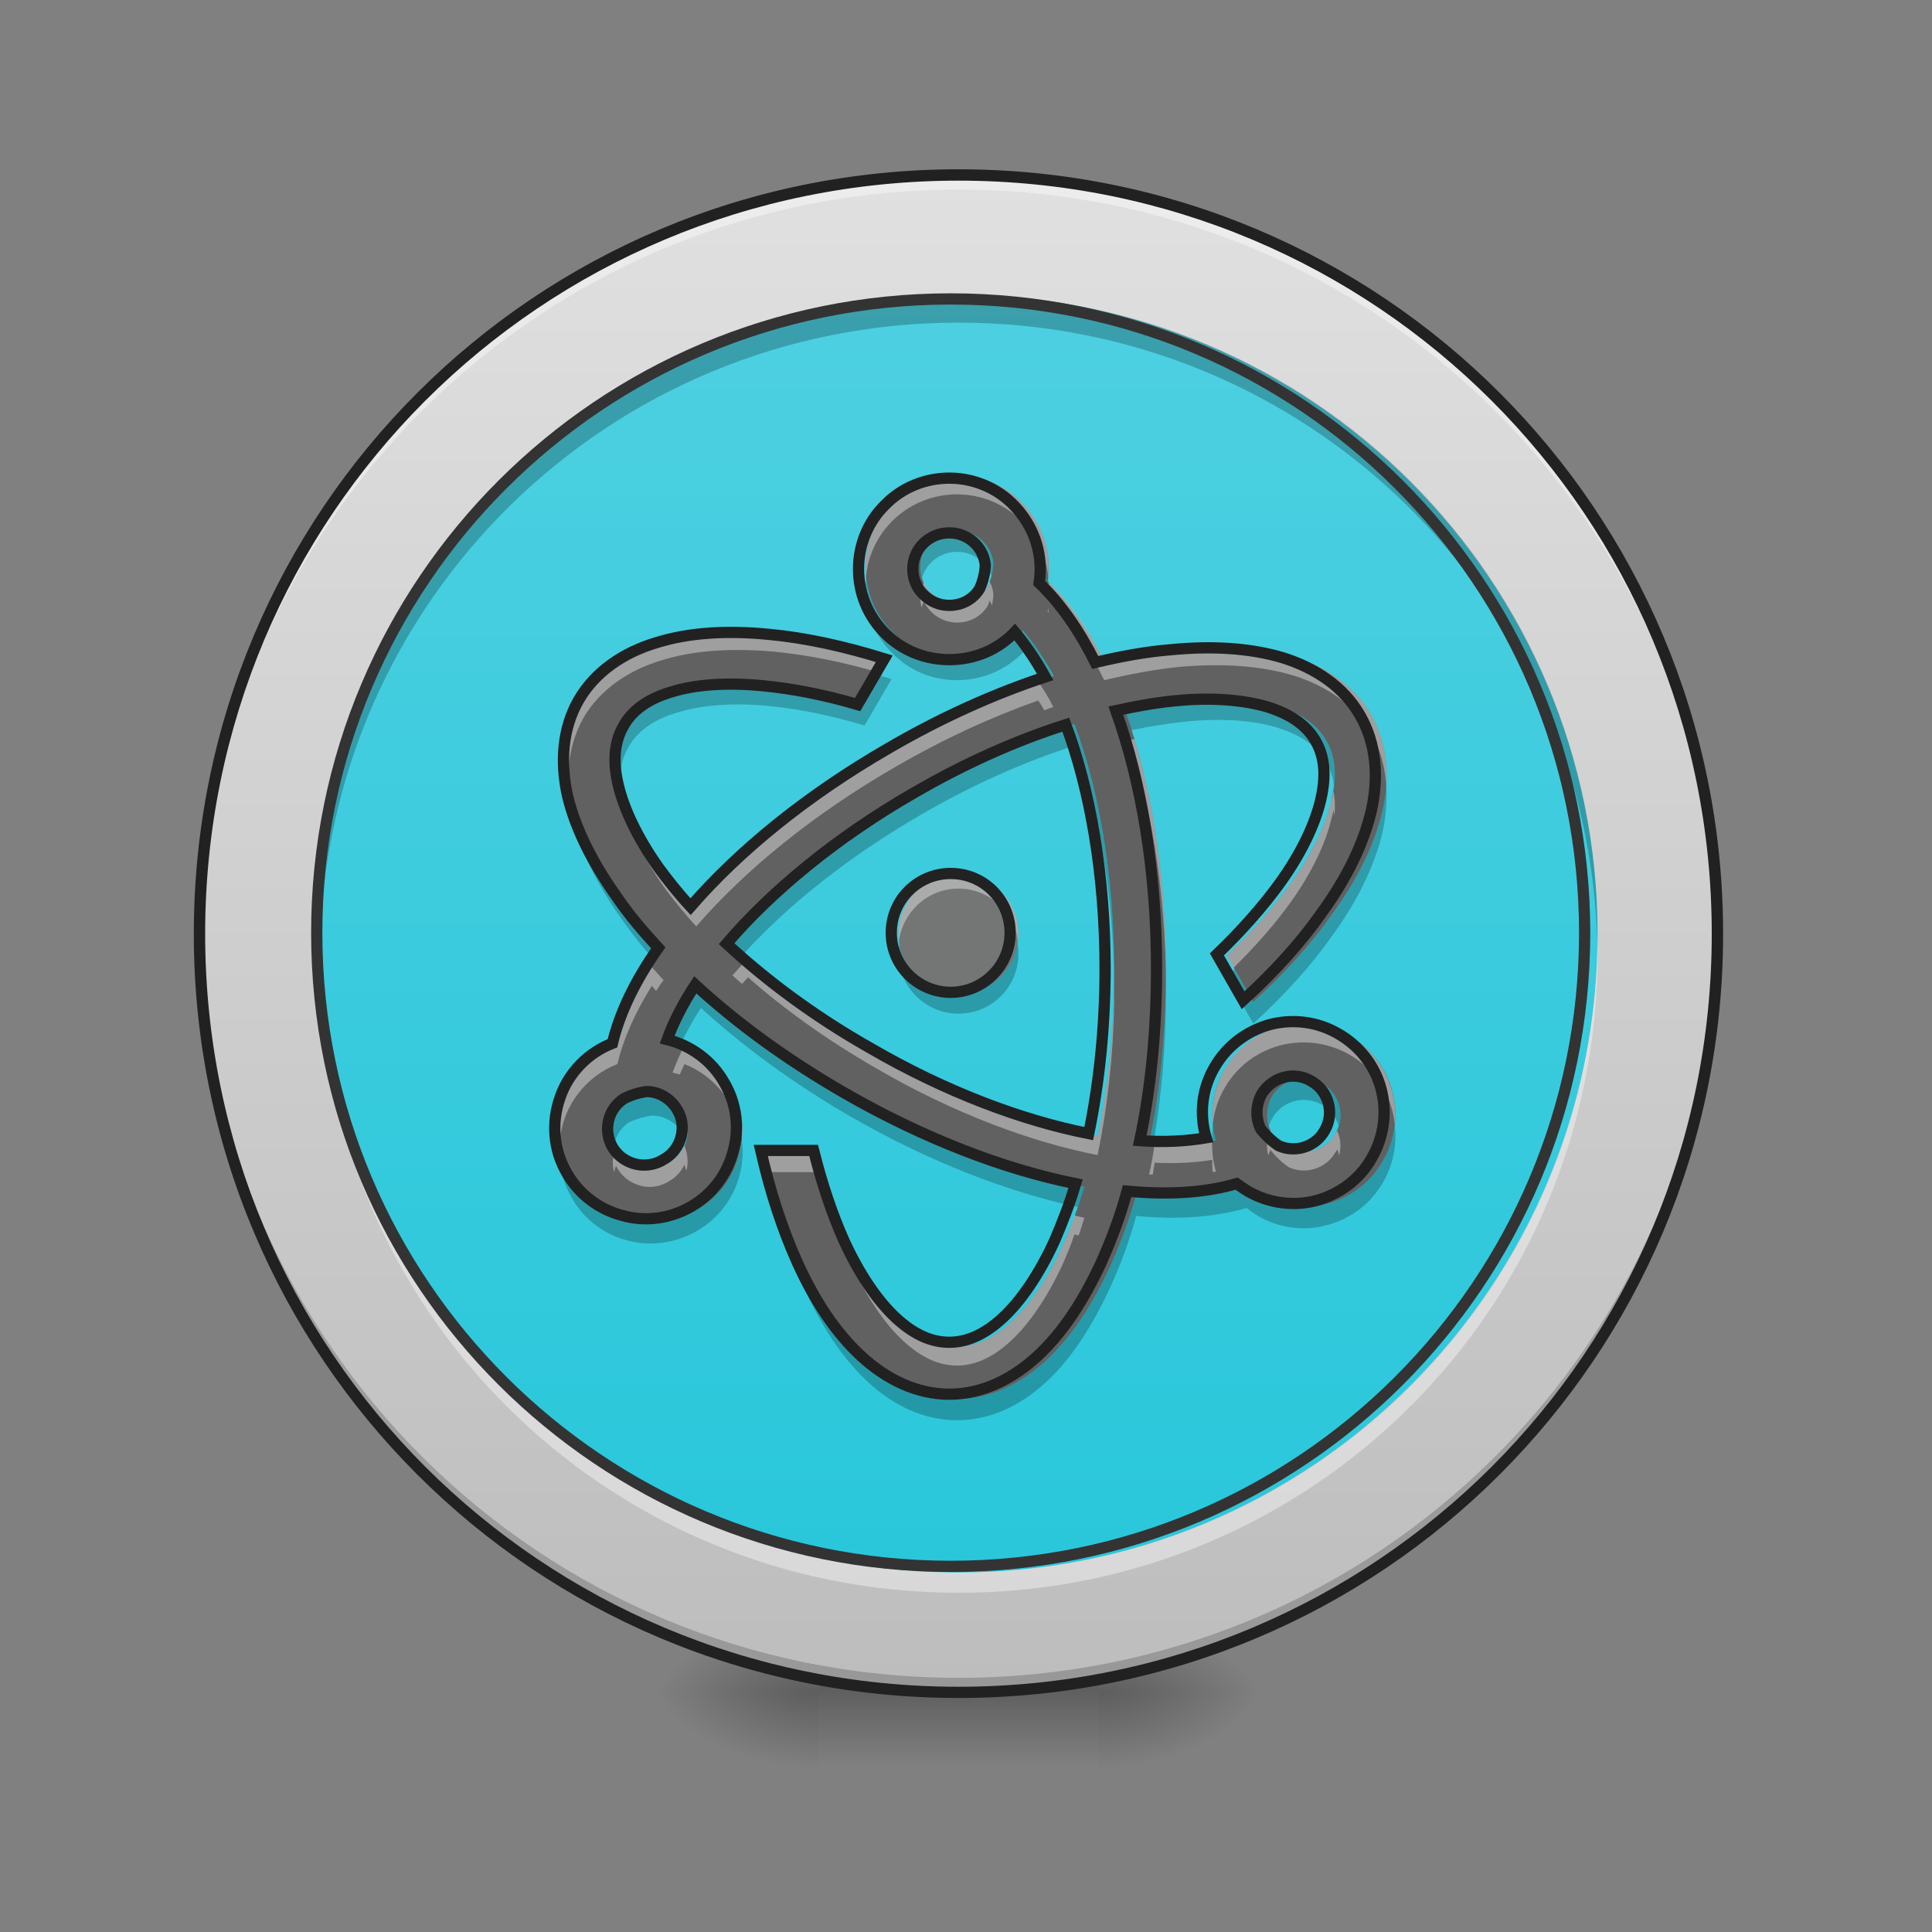 <?xml version="1.0" encoding="UTF-8"?>
<svg xmlns="http://www.w3.org/2000/svg" xmlns:xlink="http://www.w3.org/1999/xlink" width="16px" height="16px" viewBox="0 0 16 16" version="1.1">
<rect x="0" y="0" width="16" height="16" fill="#808080" stroke="none"/>
<defs>
<radialGradient id="radial0" gradientUnits="userSpaceOnUse" cx="450.909" cy="189.579" fx="450.909" fy="189.579" r="21.167" gradientTransform="matrix(0,-0.039,-0.07,-0,22.262,31.798)">
<stop offset="0" style="stop-color:rgb(0%,0%,0%);stop-opacity:0.314;"/>
<stop offset="0.222" style="stop-color:rgb(0%,0%,0%);stop-opacity:0.275;"/>
<stop offset="1" style="stop-color:rgb(0%,0%,0%);stop-opacity:0;"/>
</radialGradient>
<radialGradient id="radial1" gradientUnits="userSpaceOnUse" cx="450.909" cy="189.579" fx="450.909" fy="189.579" r="21.167" gradientTransform="matrix(-0,0.039,0.07,0,-6.385,-3.764)">
<stop offset="0" style="stop-color:rgb(0%,0%,0%);stop-opacity:0.314;"/>
<stop offset="0.222" style="stop-color:rgb(0%,0%,0%);stop-opacity:0.275;"/>
<stop offset="1" style="stop-color:rgb(0%,0%,0%);stop-opacity:0;"/>
</radialGradient>
<radialGradient id="radial2" gradientUnits="userSpaceOnUse" cx="450.909" cy="189.579" fx="450.909" fy="189.579" r="21.167" gradientTransform="matrix(-0,-0.039,0.07,-0,-6.385,31.798)">
<stop offset="0" style="stop-color:rgb(0%,0%,0%);stop-opacity:0.314;"/>
<stop offset="0.222" style="stop-color:rgb(0%,0%,0%);stop-opacity:0.275;"/>
<stop offset="1" style="stop-color:rgb(0%,0%,0%);stop-opacity:0;"/>
</radialGradient>
<radialGradient id="radial3" gradientUnits="userSpaceOnUse" cx="450.909" cy="189.579" fx="450.909" fy="189.579" r="21.167" gradientTransform="matrix(0,0.039,-0.07,0,22.262,-3.764)">
<stop offset="0" style="stop-color:rgb(0%,0%,0%);stop-opacity:0.314;"/>
<stop offset="0.222" style="stop-color:rgb(0%,0%,0%);stop-opacity:0.275;"/>
<stop offset="1" style="stop-color:rgb(0%,0%,0%);stop-opacity:0;"/>
</radialGradient>
<linearGradient id="linear0" gradientUnits="userSpaceOnUse" x1="255.323" y1="233.5" x2="255.323" y2="254.667" gradientTransform="matrix(0.007,0,0,0.031,6.233,6.719)">
<stop offset="0" style="stop-color:rgb(0%,0%,0%);stop-opacity:0.275;"/>
<stop offset="1" style="stop-color:rgb(0%,0%,0%);stop-opacity:0;"/>
</linearGradient>
<linearGradient id="linear1" gradientUnits="userSpaceOnUse" x1="285.75" y1="233.5" x2="285.75" y2="-168.667" gradientTransform="matrix(0.031,0,0,0.031,0,6.719)">
<stop offset="0" style="stop-color:rgb(74.118%,74.118%,74.118%);stop-opacity:1;"/>
<stop offset="1" style="stop-color:rgb(87.843%,87.843%,87.843%);stop-opacity:1;"/>
</linearGradient>
<linearGradient id="linear2" gradientUnits="userSpaceOnUse" x1="254" y1="233.5" x2="254" y2="-136.917" gradientTransform="matrix(0.031,0,0,0.031,0,6.719)">
<stop offset="0" style="stop-color:rgb(14.902%,77.647%,85.49%);stop-opacity:1;"/>
<stop offset="1" style="stop-color:rgb(30.196%,81.569%,88.235%);stop-opacity:1;"/>
</linearGradient>
<linearGradient id="linear3" gradientUnits="userSpaceOnUse" x1="254" y1="265.25" x2="254" y2="-179.25" gradientTransform="matrix(0.008,0,0,0.008,0.646,0.941)">
<stop offset="0" style="stop-color:rgb(38.039%,38.039%,38.039%);stop-opacity:1;"/>
<stop offset="1" style="stop-color:rgb(45.882%,45.882%,45.882%);stop-opacity:1;"/>
</linearGradient>
<filter id="alpha" filterUnits="objectBoundingBox" x="0%" y="0%" width="100%" height="100%">
  <feColorMatrix type="matrix" in="SourceGraphic" values="0 0 0 0 1 0 0 0 0 1 0 0 0 0 1 0 0 0 1 0"/>
</filter>
<mask id="mask0">
  <g filter="url(#alpha)">
<rect x="0" y="0" width="16" height="16" style="fill:rgb(0%,0%,0%);fill-opacity:0.99;stroke:none;"/>
  </g>
</mask>
<linearGradient id="linear4" gradientUnits="userSpaceOnUse" x1="238.125" y1="32.417" x2="269.875" y2="32.417" gradientTransform="matrix(0.008,0,0,0.008,0.646,0.941)">
<stop offset="0" style="stop-color:rgb(38.039%,38.039%,38.039%);stop-opacity:1;"/>
<stop offset="1" style="stop-color:rgb(45.882%,45.882%,45.882%);stop-opacity:1;"/>
</linearGradient>
<clipPath id="clip1">
  <rect x="0" y="0" width="16" height="16"/>
</clipPath>
<g id="surface5" clip-path="url(#clip1)">
<path style=" stroke:none;fill-rule:nonzero;fill:url(#linear4);" d="M 7.938 7.238 C 8.211 7.238 8.434 7.457 8.434 7.734 C 8.434 8.008 8.211 8.23 7.938 8.23 C 7.664 8.23 7.441 8.008 7.441 7.734 C 7.441 7.457 7.664 7.238 7.938 7.238 Z M 7.938 7.238 "/>
</g>
<mask id="mask1">
  <g filter="url(#alpha)">
<rect x="0" y="0" width="16" height="16" style="fill:rgb(0%,0%,0%);fill-opacity:0.99;stroke:none;"/>
  </g>
</mask>
<clipPath id="clip2">
  <rect x="0" y="0" width="16" height="16"/>
</clipPath>
<g id="surface8" clip-path="url(#clip2)">
<path style=" stroke:none;fill-rule:nonzero;fill:rgb(100%,100%,100%);fill-opacity:0.392;" d="M 7.938 7.238 C 7.664 7.238 7.441 7.457 7.441 7.734 C 7.441 7.754 7.445 7.773 7.445 7.793 C 7.477 7.551 7.684 7.359 7.938 7.359 C 8.191 7.359 8.398 7.551 8.43 7.793 C 8.434 7.773 8.434 7.754 8.434 7.734 C 8.434 7.457 8.215 7.238 7.938 7.238 Z M 7.938 7.238 "/>
</g>
<mask id="mask2">
  <g filter="url(#alpha)">
<rect x="0" y="0" width="16" height="16" style="fill:rgb(0%,0%,0%);fill-opacity:0.99;stroke:none;"/>
  </g>
</mask>
<clipPath id="clip3">
  <rect x="0" y="0" width="16" height="16"/>
</clipPath>
<g id="surface11" clip-path="url(#clip3)">
<path style=" stroke:none;fill-rule:nonzero;fill:rgb(0%,0%,0%);fill-opacity:0.235;" d="M 7.449 7.816 C 7.445 7.844 7.441 7.871 7.441 7.898 C 7.441 8.172 7.664 8.395 7.938 8.395 C 8.215 8.395 8.434 8.172 8.434 7.898 C 8.434 7.871 8.434 7.844 8.426 7.816 C 8.387 8.051 8.184 8.23 7.938 8.23 C 7.691 8.23 7.488 8.051 7.449 7.816 Z M 7.449 7.816 "/>
</g>
<mask id="mask3">
  <g filter="url(#alpha)">
<rect x="0" y="0" width="16" height="16" style="fill:rgb(0%,0%,0%);fill-opacity:0.99;stroke:none;"/>
  </g>
</mask>
<clipPath id="clip4">
  <rect x="0" y="0" width="16" height="16"/>
</clipPath>
<g id="surface14" clip-path="url(#clip4)">
<path style="fill:none;stroke-width:3;stroke-linecap:round;stroke-linejoin:round;stroke:rgb(12.941%,12.941%,12.941%);stroke-opacity:1;stroke-miterlimit:4;" d="M 253.976 16.603 C 262.725 16.603 269.849 23.602 269.849 32.476 C 269.849 41.226 262.725 48.35 253.976 48.35 C 245.227 48.35 238.102 41.226 238.102 32.476 C 238.102 23.602 245.227 16.603 253.976 16.603 Z M 253.976 16.603 " transform="matrix(0.031,0,0,0.031,0,6.719)"/>
</g>
</defs>
<g id="surface1">
<path style=" stroke:none;fill-rule:nonzero;fill:url(#radial0);" d="M 9.098 14.016 L 10.418 14.016 L 10.418 13.355 L 9.098 13.355 Z M 9.098 14.016 "/>
<path style=" stroke:none;fill-rule:nonzero;fill:url(#radial1);" d="M 6.781 14.016 L 5.457 14.016 L 5.457 14.68 L 6.781 14.68 Z M 6.781 14.016 "/>
<path style=" stroke:none;fill-rule:nonzero;fill:url(#radial2);" d="M 6.781 14.016 L 5.457 14.016 L 5.457 13.355 L 6.781 13.355 Z M 6.781 14.016 "/>
<path style=" stroke:none;fill-rule:nonzero;fill:url(#radial3);" d="M 9.098 14.016 L 10.418 14.016 L 10.418 14.68 L 9.098 14.68 Z M 9.098 14.016 "/>
<path style=" stroke:none;fill-rule:nonzero;fill:url(#linear0);" d="M 6.781 13.852 L 9.098 13.852 L 9.098 14.68 L 6.781 14.68 Z M 6.781 13.852 "/>
<path style=" stroke:none;fill-rule:nonzero;fill:url(#linear1);" d="M 7.938 1.449 C 11.41 1.449 14.223 4.262 14.223 7.734 C 14.223 11.203 11.41 14.016 7.938 14.016 C 4.469 14.016 1.652 11.203 1.652 7.734 C 1.652 4.262 4.469 1.449 7.938 1.449 Z M 7.938 1.449 "/>
<path style=" stroke:none;fill-rule:nonzero;fill:rgb(0%,0%,0%);fill-opacity:0.196;" d="M 7.938 14.016 C 4.457 14.016 1.652 11.215 1.652 7.734 C 1.652 7.711 1.652 7.691 1.652 7.672 C 1.688 11.125 4.477 13.895 7.938 13.895 C 11.398 13.895 14.191 11.125 14.223 7.672 C 14.223 7.691 14.223 7.711 14.223 7.734 C 14.223 11.215 11.418 14.016 7.938 14.016 Z M 7.938 14.016 "/>
<path style=" stroke:none;fill-rule:nonzero;fill:rgb(100%,100%,100%);fill-opacity:0.392;" d="M 7.938 1.449 C 4.457 1.449 1.652 4.25 1.652 7.734 C 1.652 7.754 1.652 7.773 1.652 7.793 C 1.688 4.34 4.477 1.57 7.938 1.57 C 11.398 1.57 14.191 4.34 14.223 7.793 C 14.223 7.773 14.223 7.754 14.223 7.734 C 14.223 4.25 11.418 1.449 7.938 1.449 Z M 7.938 1.449 "/>
<path style=" stroke:none;fill-rule:nonzero;fill:rgb(12.941%,12.941%,12.941%);fill-opacity:1;" d="M 7.938 1.402 C 4.43 1.402 1.605 4.227 1.605 7.734 C 1.605 11.238 4.43 14.062 7.938 14.062 C 11.445 14.062 14.27 11.238 14.27 7.734 C 14.27 4.227 11.445 1.402 7.938 1.402 Z M 7.938 1.496 C 11.395 1.496 14.176 4.277 14.176 7.734 C 14.176 11.188 11.395 13.969 7.938 13.969 C 4.48 13.969 1.699 11.188 1.699 7.734 C 1.699 4.277 4.48 1.496 7.938 1.496 Z M 7.938 1.496 "/>
<path style=" stroke:none;fill-rule:nonzero;fill:url(#linear2);" d="M 7.938 2.441 C 10.859 2.441 13.23 4.809 13.23 7.734 C 13.23 10.656 10.859 13.023 7.938 13.023 C 5.016 13.023 2.645 10.656 2.645 7.734 C 2.645 4.809 5.016 2.441 7.938 2.441 Z M 7.938 2.441 "/>
<path style=" stroke:none;fill-rule:nonzero;fill:rgb(0%,0%,0%);fill-opacity:0.235;" d="M 7.938 2.441 C 5.008 2.441 2.645 4.801 2.645 7.734 C 2.645 7.77 2.648 7.809 2.648 7.848 C 2.707 4.969 5.047 2.672 7.938 2.672 C 10.832 2.672 13.168 4.969 13.23 7.848 C 13.23 7.809 13.23 7.77 13.23 7.734 C 13.23 4.801 10.871 2.441 7.938 2.441 Z M 7.938 2.441 "/>
<path style=" stroke:none;fill-rule:nonzero;fill:rgb(100%,100%,100%);fill-opacity:0.392;" d="M 2.648 7.816 C 2.645 7.844 2.645 7.871 2.645 7.898 C 2.645 10.828 5.008 13.191 7.938 13.191 C 10.871 13.191 13.23 10.828 13.23 7.898 C 13.23 7.871 13.23 7.844 13.23 7.816 C 13.188 10.707 10.844 13.023 7.938 13.023 C 5.035 13.023 2.691 10.707 2.648 7.816 Z M 2.648 7.816 "/>
<path style="fill:none;stroke-width:3;stroke-linecap:round;stroke-linejoin:miter;stroke:rgb(20%,20%,20%);stroke-opacity:1;stroke-miterlimit:4;" d="M 253.976 -136.882 C 347.467 -136.882 423.335 -61.14 423.335 32.476 C 423.335 125.967 347.467 201.71 253.976 201.71 C 160.485 201.71 84.617 125.967 84.617 32.476 C 84.617 -61.14 160.485 -136.882 253.976 -136.882 Z M 253.976 -136.882 " transform="matrix(0.031,0,0,0.031,0,6.719)"/>
<path style=" stroke:none;fill-rule:nonzero;fill:url(#linear3);" d="M 7.926 3.938 C 7.727 3.938 7.531 4.016 7.391 4.16 C 7.246 4.301 7.168 4.496 7.168 4.695 C 7.168 4.898 7.246 5.09 7.391 5.234 C 7.531 5.375 7.723 5.453 7.926 5.453 C 8.141 5.453 8.336 5.367 8.473 5.223 C 8.559 5.324 8.645 5.449 8.727 5.598 C 8.301 5.738 7.855 5.938 7.414 6.195 C 6.738 6.586 6.172 7.047 5.766 7.516 C 5.664 7.406 5.578 7.297 5.5 7.191 C 5.32 6.938 5.207 6.695 5.16 6.492 C 5.113 6.289 5.133 6.133 5.207 6.004 C 5.277 5.879 5.406 5.781 5.605 5.723 C 5.805 5.66 6.07 5.641 6.379 5.672 C 6.617 5.695 6.883 5.746 7.16 5.828 L 7.383 5.445 C 7.043 5.34 6.719 5.27 6.422 5.242 C 6.07 5.207 5.75 5.227 5.477 5.312 C 5.203 5.395 4.969 5.555 4.832 5.789 C 4.695 6.027 4.676 6.309 4.738 6.59 C 4.805 6.867 4.949 7.152 5.152 7.438 C 5.25 7.582 5.367 7.719 5.496 7.859 C 5.309 8.125 5.176 8.395 5.113 8.656 C 4.91 8.734 4.746 8.902 4.676 9.109 C 4.602 9.32 4.621 9.551 4.734 9.742 C 4.832 9.914 5 10.043 5.195 10.094 C 5.387 10.148 5.594 10.121 5.77 10.02 C 5.945 9.918 6.07 9.754 6.121 9.559 C 6.176 9.363 6.148 9.156 6.047 8.984 C 5.945 8.805 5.773 8.676 5.57 8.625 C 5.621 8.484 5.699 8.328 5.805 8.168 C 6.152 8.488 6.57 8.793 7.043 9.066 C 7.707 9.449 8.379 9.707 8.98 9.828 C 8.93 10 8.867 10.16 8.805 10.305 C 8.676 10.586 8.523 10.809 8.371 10.949 C 8.219 11.09 8.07 11.152 7.926 11.152 C 7.777 11.152 7.633 11.09 7.48 10.949 C 7.328 10.809 7.176 10.586 7.047 10.305 C 6.949 10.086 6.863 9.832 6.793 9.551 L 6.352 9.551 C 6.43 9.895 6.531 10.207 6.656 10.484 C 6.801 10.805 6.977 11.07 7.188 11.266 C 7.398 11.461 7.652 11.586 7.926 11.586 C 8.199 11.586 8.453 11.461 8.664 11.266 C 8.875 11.07 9.047 10.805 9.195 10.484 C 9.277 10.301 9.352 10.105 9.41 9.891 C 9.75 9.922 10.055 9.906 10.324 9.828 C 10.352 9.848 10.387 9.871 10.418 9.891 C 10.594 9.992 10.801 10.02 10.992 9.969 C 11.188 9.914 11.355 9.789 11.453 9.613 C 11.555 9.438 11.582 9.23 11.531 9.039 C 11.48 8.844 11.352 8.68 11.176 8.578 C 11.004 8.477 10.797 8.449 10.602 8.5 C 10.406 8.555 10.242 8.68 10.141 8.855 C 10.035 9.035 10.012 9.246 10.07 9.445 C 9.91 9.473 9.723 9.484 9.516 9.469 C 9.609 9.031 9.656 8.543 9.656 8.031 C 9.656 7.223 9.531 6.48 9.316 5.879 C 9.477 5.844 9.645 5.812 9.809 5.797 C 10.117 5.766 10.383 5.789 10.582 5.848 C 10.781 5.91 10.91 6.004 10.984 6.133 C 11.059 6.262 11.074 6.418 11.027 6.621 C 10.98 6.824 10.867 7.066 10.688 7.316 C 10.547 7.512 10.367 7.715 10.16 7.914 L 10.379 8.297 C 10.641 8.059 10.863 7.812 11.035 7.566 C 11.242 7.281 11.383 6.996 11.449 6.715 C 11.512 6.438 11.492 6.156 11.355 5.918 C 11.219 5.68 10.984 5.523 10.711 5.438 C 10.438 5.355 10.117 5.336 9.766 5.371 C 9.57 5.387 9.359 5.426 9.145 5.477 C 9.012 5.211 8.855 4.984 8.676 4.812 C 8.711 4.594 8.645 4.371 8.5 4.203 C 8.359 4.035 8.148 3.938 7.926 3.938 Z M 7.926 4.395 C 8.082 4.395 8.211 4.512 8.227 4.664 C 8.223 4.734 8.207 4.797 8.18 4.859 C 8.129 4.945 8.035 5 7.926 5 C 7.844 5 7.77 4.969 7.711 4.91 C 7.652 4.855 7.621 4.777 7.621 4.695 C 7.621 4.527 7.758 4.395 7.926 4.395 Z M 8.898 5.996 C 9.102 6.539 9.227 7.254 9.227 8.031 C 9.227 8.527 9.176 8.996 9.09 9.41 C 8.535 9.301 7.895 9.062 7.258 8.691 C 6.797 8.43 6.395 8.129 6.066 7.824 C 6.438 7.391 6.977 6.941 7.629 6.566 C 8.059 6.316 8.492 6.125 8.898 5.996 Z M 10.789 8.93 C 10.844 8.93 10.898 8.941 10.949 8.973 C 11.094 9.055 11.145 9.242 11.059 9.387 C 10.984 9.52 10.816 9.574 10.676 9.512 C 10.617 9.473 10.57 9.426 10.527 9.375 C 10.48 9.281 10.484 9.168 10.535 9.078 C 10.59 8.988 10.688 8.934 10.789 8.93 Z M 5.402 9.059 C 5.539 9.062 5.652 9.16 5.688 9.289 C 5.719 9.422 5.66 9.559 5.543 9.625 C 5.402 9.715 5.215 9.676 5.121 9.535 C 5.031 9.395 5.07 9.207 5.211 9.117 C 5.273 9.086 5.34 9.066 5.402 9.059 Z M 5.402 9.059 "/>
<path style=" stroke:none;fill-rule:nonzero;fill:rgb(100%,100%,100%);fill-opacity:0.392;" d="M 7.926 3.938 C 7.727 3.938 7.531 4.016 7.391 4.16 C 7.246 4.301 7.168 4.496 7.168 4.695 C 7.168 4.723 7.168 4.75 7.172 4.773 C 7.211 4.387 7.535 4.094 7.926 4.094 C 8.312 4.094 8.641 4.387 8.68 4.773 C 8.703 4.559 8.633 4.348 8.488 4.188 C 8.344 4.027 8.141 3.938 7.926 3.938 Z M 8.195 4.816 C 8.191 4.832 8.188 4.844 8.18 4.859 C 8.129 4.945 8.035 5 7.926 5 C 7.809 5 7.699 4.93 7.652 4.824 C 7.633 4.863 7.621 4.906 7.621 4.953 C 7.621 4.98 7.625 5.004 7.633 5.031 C 7.637 5.012 7.645 4.996 7.652 4.98 C 7.699 5.086 7.809 5.156 7.926 5.156 C 8.035 5.156 8.129 5.102 8.18 5.016 C 8.188 5 8.191 4.988 8.195 4.973 C 8.203 4.988 8.211 5 8.215 5.016 C 8.219 4.984 8.227 4.953 8.227 4.922 C 8.223 4.887 8.215 4.852 8.195 4.816 Z M 8.684 4.82 C 8.684 4.848 8.684 4.871 8.684 4.898 C 8.684 4.926 8.684 4.949 8.684 4.977 C 8.863 5.145 9.016 5.371 9.145 5.633 C 9.359 5.582 9.57 5.543 9.766 5.523 C 10.117 5.492 10.438 5.512 10.711 5.594 C 10.984 5.68 11.219 5.836 11.355 6.074 C 11.43 6.203 11.469 6.348 11.48 6.496 C 11.492 6.293 11.457 6.094 11.355 5.918 C 11.219 5.68 10.984 5.523 10.711 5.438 C 10.438 5.355 10.117 5.336 9.766 5.371 C 9.57 5.387 9.359 5.426 9.145 5.477 C 9.016 5.215 8.863 4.988 8.684 4.82 Z M 8.68 5.031 C 8.68 5.043 8.676 5.055 8.676 5.066 C 8.68 5.07 8.68 5.074 8.684 5.074 C 8.684 5.059 8.68 5.047 8.68 5.031 Z M 6.102 5.227 C 5.875 5.227 5.664 5.254 5.477 5.312 C 5.203 5.395 4.969 5.555 4.832 5.789 C 4.73 5.965 4.695 6.164 4.707 6.371 C 4.719 6.219 4.758 6.078 4.832 5.945 C 4.969 5.711 5.203 5.551 5.477 5.469 C 5.664 5.41 5.875 5.383 6.102 5.383 C 6.203 5.383 6.312 5.387 6.422 5.398 C 6.699 5.426 6.996 5.484 7.305 5.578 L 7.367 5.469 C 7.359 5.457 7.348 5.445 7.336 5.434 C 7.016 5.332 6.707 5.27 6.422 5.242 C 6.312 5.23 6.203 5.227 6.102 5.227 Z M 8.598 5.645 C 8.211 5.781 7.812 5.965 7.414 6.195 C 6.738 6.586 6.172 7.047 5.766 7.516 C 5.664 7.406 5.578 7.297 5.5 7.191 C 5.32 6.938 5.207 6.695 5.16 6.492 C 5.152 6.469 5.148 6.445 5.145 6.422 C 5.133 6.484 5.129 6.551 5.137 6.625 C 5.141 6.609 5.141 6.594 5.145 6.578 C 5.148 6.602 5.152 6.625 5.16 6.648 C 5.207 6.852 5.32 7.094 5.5 7.348 C 5.578 7.453 5.664 7.562 5.766 7.672 C 6.172 7.203 6.738 6.742 7.414 6.352 C 7.812 6.121 8.211 5.938 8.598 5.801 C 8.613 5.824 8.633 5.852 8.648 5.883 C 8.676 5.871 8.699 5.863 8.723 5.855 C 8.684 5.777 8.641 5.707 8.598 5.645 Z M 9.395 6.121 C 9.367 6.125 9.344 6.133 9.316 6.137 C 9.332 6.184 9.352 6.234 9.367 6.285 C 9.375 6.281 9.387 6.281 9.395 6.277 C 9.555 6.809 9.648 7.434 9.656 8.109 C 9.656 8.082 9.656 8.059 9.656 8.031 C 9.656 7.328 9.562 6.676 9.395 6.121 Z M 11.043 6.551 C 11.039 6.574 11.035 6.598 11.027 6.621 C 10.98 6.824 10.867 7.066 10.688 7.316 C 10.547 7.512 10.367 7.715 10.16 7.914 L 10.215 8.016 C 10.402 7.832 10.559 7.652 10.688 7.473 C 10.867 7.223 10.98 6.98 11.027 6.777 C 11.035 6.754 11.039 6.73 11.043 6.707 C 11.047 6.723 11.047 6.738 11.051 6.754 C 11.059 6.68 11.055 6.609 11.043 6.551 Z M 6.195 7.938 C 6.148 7.984 6.109 8.031 6.066 8.078 C 6.094 8.102 6.117 8.125 6.145 8.148 C 6.16 8.133 6.176 8.113 6.195 8.094 C 6.496 8.359 6.855 8.617 7.258 8.848 C 7.895 9.219 8.535 9.457 9.09 9.566 C 9.168 9.188 9.219 8.762 9.227 8.316 C 9.227 8.332 9.227 8.352 9.227 8.367 C 9.227 8.34 9.227 8.316 9.227 8.289 C 9.227 8.246 9.227 8.203 9.227 8.16 C 9.219 8.605 9.168 9.031 9.09 9.41 C 8.535 9.301 7.895 9.062 7.258 8.691 C 6.855 8.461 6.496 8.203 6.195 7.938 Z M 5.398 8.008 C 5.262 8.227 5.164 8.441 5.113 8.656 C 4.797 8.777 4.602 9.102 4.637 9.438 C 4.664 9.156 4.852 8.914 5.113 8.812 C 5.164 8.598 5.262 8.383 5.398 8.164 C 5.41 8.18 5.422 8.191 5.434 8.207 C 5.453 8.176 5.473 8.145 5.496 8.117 C 5.461 8.082 5.43 8.043 5.398 8.008 Z M 10.816 8.477 C 10.539 8.469 10.277 8.613 10.141 8.855 C 10.062 8.992 10.027 9.152 10.043 9.312 C 10.055 9.207 10.086 9.105 10.141 9.012 C 10.277 8.77 10.539 8.625 10.816 8.633 C 10.945 8.637 11.066 8.672 11.176 8.734 C 11.387 8.855 11.527 9.07 11.551 9.312 C 11.582 9.016 11.434 8.727 11.176 8.578 C 11.066 8.516 10.945 8.48 10.816 8.477 Z M 5.668 8.656 C 5.629 8.734 5.598 8.809 5.57 8.883 C 5.59 8.887 5.609 8.895 5.629 8.898 C 5.641 8.871 5.656 8.844 5.668 8.812 C 5.828 8.875 5.961 8.992 6.047 9.141 C 6.102 9.23 6.133 9.332 6.145 9.438 C 6.16 9.281 6.125 9.121 6.047 8.984 C 5.961 8.836 5.828 8.719 5.668 8.656 Z M 10.523 9.363 C 10.492 9.426 10.484 9.5 10.504 9.57 C 10.508 9.551 10.516 9.535 10.523 9.52 C 10.523 9.523 10.527 9.527 10.527 9.531 C 10.57 9.582 10.617 9.629 10.676 9.668 C 10.816 9.73 10.984 9.676 11.059 9.543 C 11.066 9.535 11.07 9.527 11.074 9.52 C 11.082 9.535 11.086 9.551 11.09 9.57 C 11.109 9.5 11.102 9.426 11.074 9.363 C 11.07 9.371 11.066 9.379 11.059 9.387 C 10.984 9.52 10.816 9.574 10.676 9.512 C 10.617 9.473 10.57 9.426 10.527 9.375 C 10.527 9.371 10.523 9.367 10.523 9.363 Z M 10.039 9.449 C 9.902 9.473 9.742 9.48 9.562 9.473 C 9.551 9.559 9.535 9.645 9.516 9.727 C 9.527 9.727 9.535 9.727 9.547 9.727 C 9.551 9.695 9.559 9.66 9.562 9.629 C 9.742 9.637 9.902 9.629 10.039 9.605 C 10.039 9.641 10.039 9.672 10.043 9.707 C 10.051 9.707 10.059 9.703 10.07 9.703 C 10.047 9.621 10.035 9.535 10.039 9.449 Z M 5.668 9.488 C 5.641 9.547 5.598 9.594 5.543 9.625 C 5.469 9.672 5.379 9.688 5.293 9.66 C 5.211 9.637 5.141 9.578 5.102 9.5 C 5.074 9.562 5.066 9.637 5.086 9.707 C 5.09 9.688 5.094 9.672 5.102 9.656 C 5.141 9.734 5.211 9.793 5.293 9.816 C 5.379 9.844 5.469 9.828 5.543 9.781 C 5.598 9.75 5.641 9.703 5.668 9.645 C 5.672 9.664 5.68 9.68 5.684 9.695 C 5.703 9.629 5.695 9.555 5.668 9.488 Z M 6.352 9.551 C 6.363 9.602 6.375 9.656 6.391 9.707 L 6.793 9.707 C 6.863 9.988 6.949 10.242 7.047 10.461 C 7.176 10.742 7.328 10.965 7.48 11.105 C 7.633 11.246 7.777 11.309 7.926 11.309 C 8.07 11.309 8.219 11.246 8.371 11.105 C 8.523 10.965 8.676 10.742 8.805 10.461 C 8.836 10.387 8.871 10.309 8.898 10.223 C 8.91 10.227 8.922 10.23 8.934 10.23 C 8.949 10.184 8.965 10.137 8.98 10.086 C 8.953 10.078 8.926 10.074 8.898 10.066 C 8.871 10.152 8.836 10.23 8.805 10.305 C 8.676 10.586 8.523 10.809 8.371 10.949 C 8.219 11.09 8.07 11.152 7.926 11.152 C 7.777 11.152 7.633 11.09 7.48 10.949 C 7.328 10.809 7.176 10.586 7.047 10.305 C 6.949 10.086 6.863 9.832 6.793 9.551 Z M 6.352 9.551 "/>
<path style=" stroke:none;fill-rule:nonzero;fill:rgb(0%,0%,0%);fill-opacity:0.235;" d="M 7.926 4.395 C 7.758 4.395 7.621 4.527 7.621 4.695 C 7.621 4.727 7.625 4.758 7.637 4.785 C 7.672 4.66 7.789 4.57 7.926 4.57 C 8.055 4.57 8.168 4.652 8.211 4.77 C 8.219 4.734 8.227 4.699 8.227 4.664 C 8.211 4.512 8.082 4.395 7.926 4.395 Z M 8.68 4.781 C 8.676 4.793 8.676 4.801 8.676 4.812 C 8.676 4.812 8.68 4.816 8.68 4.816 C 8.68 4.805 8.68 4.793 8.68 4.781 Z M 7.172 4.785 C 7.168 4.816 7.168 4.844 7.168 4.875 C 7.168 5.074 7.246 5.27 7.391 5.41 C 7.531 5.555 7.723 5.633 7.926 5.633 C 8.141 5.633 8.336 5.543 8.473 5.402 C 8.531 5.465 8.586 5.543 8.637 5.629 C 8.668 5.617 8.695 5.609 8.723 5.598 C 8.645 5.449 8.559 5.324 8.473 5.223 C 8.336 5.367 8.141 5.453 7.926 5.453 C 7.543 5.453 7.219 5.168 7.172 4.785 Z M 7.293 5.598 L 7.16 5.828 C 6.883 5.746 6.617 5.695 6.379 5.672 C 6.07 5.641 5.805 5.66 5.605 5.723 C 5.406 5.781 5.277 5.879 5.207 6.004 C 5.145 6.109 5.121 6.23 5.141 6.383 C 5.148 6.309 5.172 6.242 5.207 6.184 C 5.277 6.059 5.406 5.961 5.605 5.902 C 5.805 5.84 6.07 5.816 6.379 5.848 C 6.617 5.871 6.883 5.926 7.16 6.008 L 7.383 5.625 C 7.352 5.613 7.324 5.605 7.293 5.598 Z M 10.086 5.785 C 10 5.785 9.906 5.789 9.809 5.797 C 9.645 5.812 9.477 5.844 9.316 5.879 C 9.336 5.934 9.355 5.992 9.371 6.047 C 9.516 6.016 9.664 5.992 9.809 5.977 C 10.117 5.945 10.383 5.965 10.582 6.027 C 10.781 6.09 10.91 6.184 10.984 6.312 C 11.016 6.371 11.039 6.434 11.047 6.508 C 11.066 6.359 11.043 6.234 10.984 6.133 C 10.91 6.004 10.781 5.91 10.582 5.848 C 10.445 5.809 10.277 5.785 10.086 5.785 Z M 8.898 5.996 C 8.492 6.125 8.059 6.316 7.629 6.566 C 6.977 6.941 6.438 7.391 6.066 7.824 C 6.098 7.848 6.125 7.875 6.156 7.902 C 6.52 7.5 7.027 7.094 7.629 6.746 C 8.059 6.496 8.492 6.305 8.898 6.176 C 9.094 6.699 9.219 7.379 9.227 8.125 C 9.227 8.094 9.227 8.062 9.227 8.031 C 9.227 7.254 9.102 6.539 8.898 5.996 Z M 4.707 6.383 C 4.699 6.508 4.711 6.637 4.738 6.766 C 4.805 7.047 4.949 7.332 5.152 7.617 C 5.234 7.734 5.324 7.848 5.426 7.961 C 5.449 7.93 5.473 7.895 5.496 7.859 C 5.367 7.719 5.25 7.582 5.152 7.438 C 4.949 7.152 4.805 6.867 4.738 6.59 C 4.723 6.52 4.715 6.449 4.707 6.383 Z M 11.48 6.508 C 11.473 6.578 11.465 6.648 11.449 6.715 C 11.383 6.996 11.242 7.281 11.035 7.566 C 10.863 7.812 10.641 8.059 10.379 8.297 L 10.223 8.027 C 10.203 8.051 10.18 8.07 10.16 8.094 L 10.379 8.477 C 10.641 8.238 10.863 7.992 11.035 7.746 C 11.242 7.461 11.383 7.172 11.449 6.895 C 11.477 6.766 11.488 6.633 11.48 6.508 Z M 9.656 8.121 C 9.652 8.602 9.602 9.055 9.516 9.469 C 9.527 9.469 9.539 9.469 9.551 9.473 C 9.621 9.078 9.656 8.656 9.656 8.211 C 9.656 8.18 9.656 8.152 9.656 8.121 Z M 5.805 8.168 C 5.699 8.328 5.621 8.484 5.57 8.625 C 5.594 8.633 5.617 8.637 5.637 8.645 C 5.684 8.551 5.738 8.449 5.805 8.348 C 6.152 8.664 6.57 8.973 7.043 9.246 C 7.688 9.617 8.34 9.871 8.926 9.996 C 8.945 9.941 8.965 9.887 8.98 9.828 C 8.379 9.707 7.707 9.449 7.043 9.066 C 6.57 8.793 6.152 8.488 5.805 8.168 Z M 10.789 8.93 C 10.695 8.934 10.605 8.98 10.551 9.055 C 10.496 9.133 10.48 9.23 10.508 9.324 C 10.547 9.199 10.66 9.113 10.789 9.109 C 10.844 9.109 10.898 9.121 10.949 9.148 C 11.02 9.191 11.066 9.254 11.086 9.324 C 11.129 9.191 11.074 9.043 10.949 8.973 C 10.898 8.941 10.844 8.93 10.789 8.93 Z M 5.402 9.059 C 5.34 9.066 5.273 9.086 5.211 9.117 C 5.098 9.191 5.047 9.332 5.09 9.461 C 5.109 9.391 5.152 9.332 5.211 9.293 C 5.273 9.266 5.34 9.246 5.402 9.238 C 5.531 9.242 5.645 9.328 5.68 9.449 C 5.707 9.359 5.691 9.262 5.641 9.188 C 5.586 9.109 5.496 9.062 5.402 9.059 Z M 10.043 9.32 C 10.039 9.363 10.039 9.406 10.039 9.449 C 10.051 9.449 10.059 9.449 10.07 9.445 C 10.059 9.406 10.051 9.363 10.043 9.32 Z M 11.551 9.324 C 11.539 9.426 11.504 9.523 11.453 9.613 C 11.355 9.789 11.188 9.914 10.992 9.969 C 10.801 10.02 10.594 9.992 10.418 9.891 C 10.387 9.871 10.352 9.848 10.324 9.828 C 10.055 9.906 9.75 9.922 9.41 9.891 C 9.352 10.105 9.277 10.301 9.195 10.484 C 9.047 10.805 8.875 11.07 8.664 11.266 C 8.453 11.461 8.199 11.586 7.926 11.586 C 7.652 11.586 7.398 11.461 7.188 11.266 C 6.977 11.07 6.801 10.805 6.656 10.484 C 6.555 10.258 6.465 10.004 6.395 9.727 L 6.352 9.727 C 6.43 10.07 6.531 10.387 6.656 10.66 C 6.801 10.98 6.977 11.25 7.188 11.445 C 7.398 11.641 7.652 11.762 7.926 11.762 C 8.199 11.762 8.453 11.641 8.664 11.445 C 8.875 11.25 9.047 10.98 9.195 10.66 C 9.277 10.48 9.352 10.281 9.41 10.07 C 9.75 10.102 10.055 10.082 10.324 10.004 C 10.352 10.027 10.387 10.051 10.418 10.07 C 10.594 10.172 10.801 10.199 10.992 10.145 C 11.188 10.094 11.355 9.965 11.453 9.793 C 11.535 9.652 11.57 9.488 11.551 9.324 Z M 4.637 9.449 C 4.617 9.613 4.652 9.777 4.734 9.918 C 4.832 10.094 5 10.223 5.195 10.273 C 5.387 10.324 5.594 10.297 5.77 10.195 C 6.031 10.047 6.18 9.754 6.145 9.453 C 6.113 9.688 5.977 9.898 5.77 10.02 C 5.594 10.121 5.387 10.148 5.195 10.094 C 5 10.043 4.832 9.914 4.734 9.742 C 4.68 9.652 4.648 9.555 4.637 9.449 Z M 4.637 9.449 "/>
<path style="fill:none;stroke-width:3;stroke-linecap:butt;stroke-linejoin:miter;stroke:rgb(12.941%,12.941%,12.941%);stroke-opacity:1;stroke-miterlimit:4;" d="M 253.601 -89.012 C 247.226 -89.012 240.977 -86.512 236.477 -81.888 C 231.853 -77.388 229.353 -71.139 229.353 -64.764 C 229.353 -58.265 231.853 -52.141 236.477 -47.516 C 240.977 -43.016 247.101 -40.517 253.601 -40.517 C 260.475 -40.517 266.725 -43.266 271.099 -47.891 C 273.849 -44.641 276.599 -40.642 279.223 -35.892 C 265.6 -31.393 251.351 -25.018 237.227 -16.769 C 215.604 -4.27 197.481 10.478 184.482 25.477 C 181.233 21.977 178.483 18.478 175.983 15.103 C 170.234 6.979 166.609 -0.77 165.109 -7.27 C 163.609 -13.769 164.234 -18.769 166.609 -22.893 C 168.859 -26.893 172.983 -30.018 179.358 -31.892 C 185.732 -33.892 194.231 -34.517 204.106 -33.517 C 211.73 -32.767 220.229 -31.143 229.103 -28.518 L 236.227 -40.767 C 225.353 -44.141 214.979 -46.391 205.48 -47.266 C 194.231 -48.391 183.982 -47.766 175.233 -45.016 C 166.484 -42.391 158.985 -37.267 154.61 -29.768 C 150.236 -22.143 149.611 -13.144 151.611 -4.145 C 153.735 4.729 158.36 13.853 164.859 22.977 C 167.984 27.602 171.734 31.976 175.858 36.476 C 169.859 44.975 165.609 53.599 163.609 61.974 C 157.11 64.473 151.86 69.848 149.611 76.472 C 147.236 83.222 147.861 90.596 151.486 96.72 C 154.61 102.22 159.985 106.344 166.234 107.969 C 172.359 109.719 178.983 108.844 184.607 105.594 C 190.232 102.345 194.231 97.095 195.856 90.846 C 197.606 84.596 196.731 77.972 193.482 72.473 C 190.232 66.723 184.732 62.598 178.233 60.974 C 179.858 56.474 182.358 51.475 185.732 46.35 C 196.856 56.599 210.23 66.348 225.353 75.097 C 246.601 87.346 268.099 95.595 287.348 99.47 C 285.723 104.969 283.723 110.094 281.723 114.719 C 277.598 123.718 272.724 130.842 267.849 135.342 C 262.975 139.841 258.225 141.841 253.601 141.841 C 248.851 141.841 244.227 139.841 239.352 135.342 C 234.478 130.842 229.603 123.718 225.478 114.719 C 222.354 107.719 219.604 99.595 217.354 90.596 L 203.231 90.596 C 205.73 101.595 208.98 111.594 212.98 120.468 C 217.604 130.717 223.229 139.216 229.978 145.466 C 236.727 151.715 244.852 155.715 253.601 155.715 C 262.35 155.715 270.474 151.715 277.224 145.466 C 283.973 139.216 289.472 130.717 294.222 120.468 C 296.847 114.594 299.221 108.344 301.096 101.47 C 311.97 102.47 321.719 101.97 330.343 99.47 C 331.218 100.095 332.343 100.845 333.343 101.47 C 338.968 104.719 345.592 105.594 351.716 103.97 C 357.966 102.22 363.34 98.22 366.465 92.596 C 369.715 86.971 370.59 80.347 368.965 74.222 C 367.34 67.973 363.215 62.723 357.591 59.474 C 352.091 56.224 345.467 55.349 339.218 56.974 C 332.968 58.724 327.719 62.723 324.469 68.348 C 321.094 74.097 320.344 80.847 322.219 87.221 C 317.095 88.096 311.095 88.471 304.471 87.971 C 307.471 73.972 308.97 58.349 308.97 41.975 C 308.97 16.103 304.971 -7.645 298.097 -26.893 C 303.221 -28.018 308.596 -29.018 313.845 -29.518 C 323.719 -30.518 332.218 -29.768 338.593 -27.893 C 344.967 -25.893 349.092 -22.893 351.466 -18.769 C 353.841 -14.644 354.341 -9.645 352.841 -3.145 C 351.341 3.354 347.717 11.103 341.967 19.103 C 337.468 25.352 331.718 31.851 325.094 38.226 L 332.093 50.475 C 340.467 42.85 347.592 34.976 353.091 27.102 C 359.716 17.978 364.215 8.854 366.34 -0.146 C 368.34 -9.02 367.715 -18.019 363.34 -25.643 C 358.966 -33.267 351.466 -38.267 342.717 -41.017 C 333.968 -43.641 323.719 -44.266 312.47 -43.141 C 306.221 -42.641 299.471 -41.392 292.597 -39.767 C 288.347 -48.266 283.348 -55.515 277.598 -61.015 C 278.723 -68.014 276.599 -75.138 271.974 -80.513 C 267.474 -85.887 260.725 -89.012 253.601 -89.012 Z M 253.601 -74.388 C 258.6 -74.388 262.725 -70.639 263.225 -65.764 C 263.1 -63.514 262.6 -61.515 261.725 -59.515 C 260.1 -56.765 257.1 -55.015 253.601 -55.015 C 250.976 -55.015 248.601 -56.015 246.726 -57.89 C 244.852 -59.64 243.852 -62.14 243.852 -64.764 C 243.852 -70.139 248.226 -74.388 253.601 -74.388 Z M 284.723 -23.143 C 291.222 -5.77 295.222 17.103 295.222 41.975 C 295.222 57.849 293.597 72.848 290.847 86.096 C 273.099 82.597 252.601 74.972 232.228 63.098 C 217.479 54.724 204.605 45.1 194.106 35.351 C 205.98 21.477 223.229 7.104 244.102 -4.895 C 257.85 -12.894 271.724 -19.019 284.723 -23.143 Z M 345.217 70.723 C 346.967 70.723 348.717 71.098 350.342 72.098 C 354.966 74.722 356.591 80.722 353.841 85.346 C 351.466 89.596 346.092 91.346 341.592 89.346 C 339.718 88.096 338.218 86.596 336.843 84.971 C 335.343 81.972 335.468 78.347 337.093 75.472 C 338.843 72.598 341.967 70.848 345.217 70.723 Z M 172.858 74.847 C 177.233 74.972 180.858 78.097 181.983 82.222 C 182.983 86.471 181.108 90.846 177.358 92.971 C 172.858 95.845 166.859 94.595 163.859 90.096 C 160.985 85.596 162.235 79.597 166.734 76.722 C 168.734 75.722 170.859 75.097 172.858 74.847 Z M 172.858 74.847 " transform="matrix(0.031,0,0,0.031,0,6.719)"/>
<use xlink:href="#surface5" mask="url(#mask0)"/>
<use xlink:href="#surface8" mask="url(#mask1)"/>
<use xlink:href="#surface11" mask="url(#mask2)"/>
<use xlink:href="#surface14" mask="url(#mask3)"/>
</g>
</svg>
